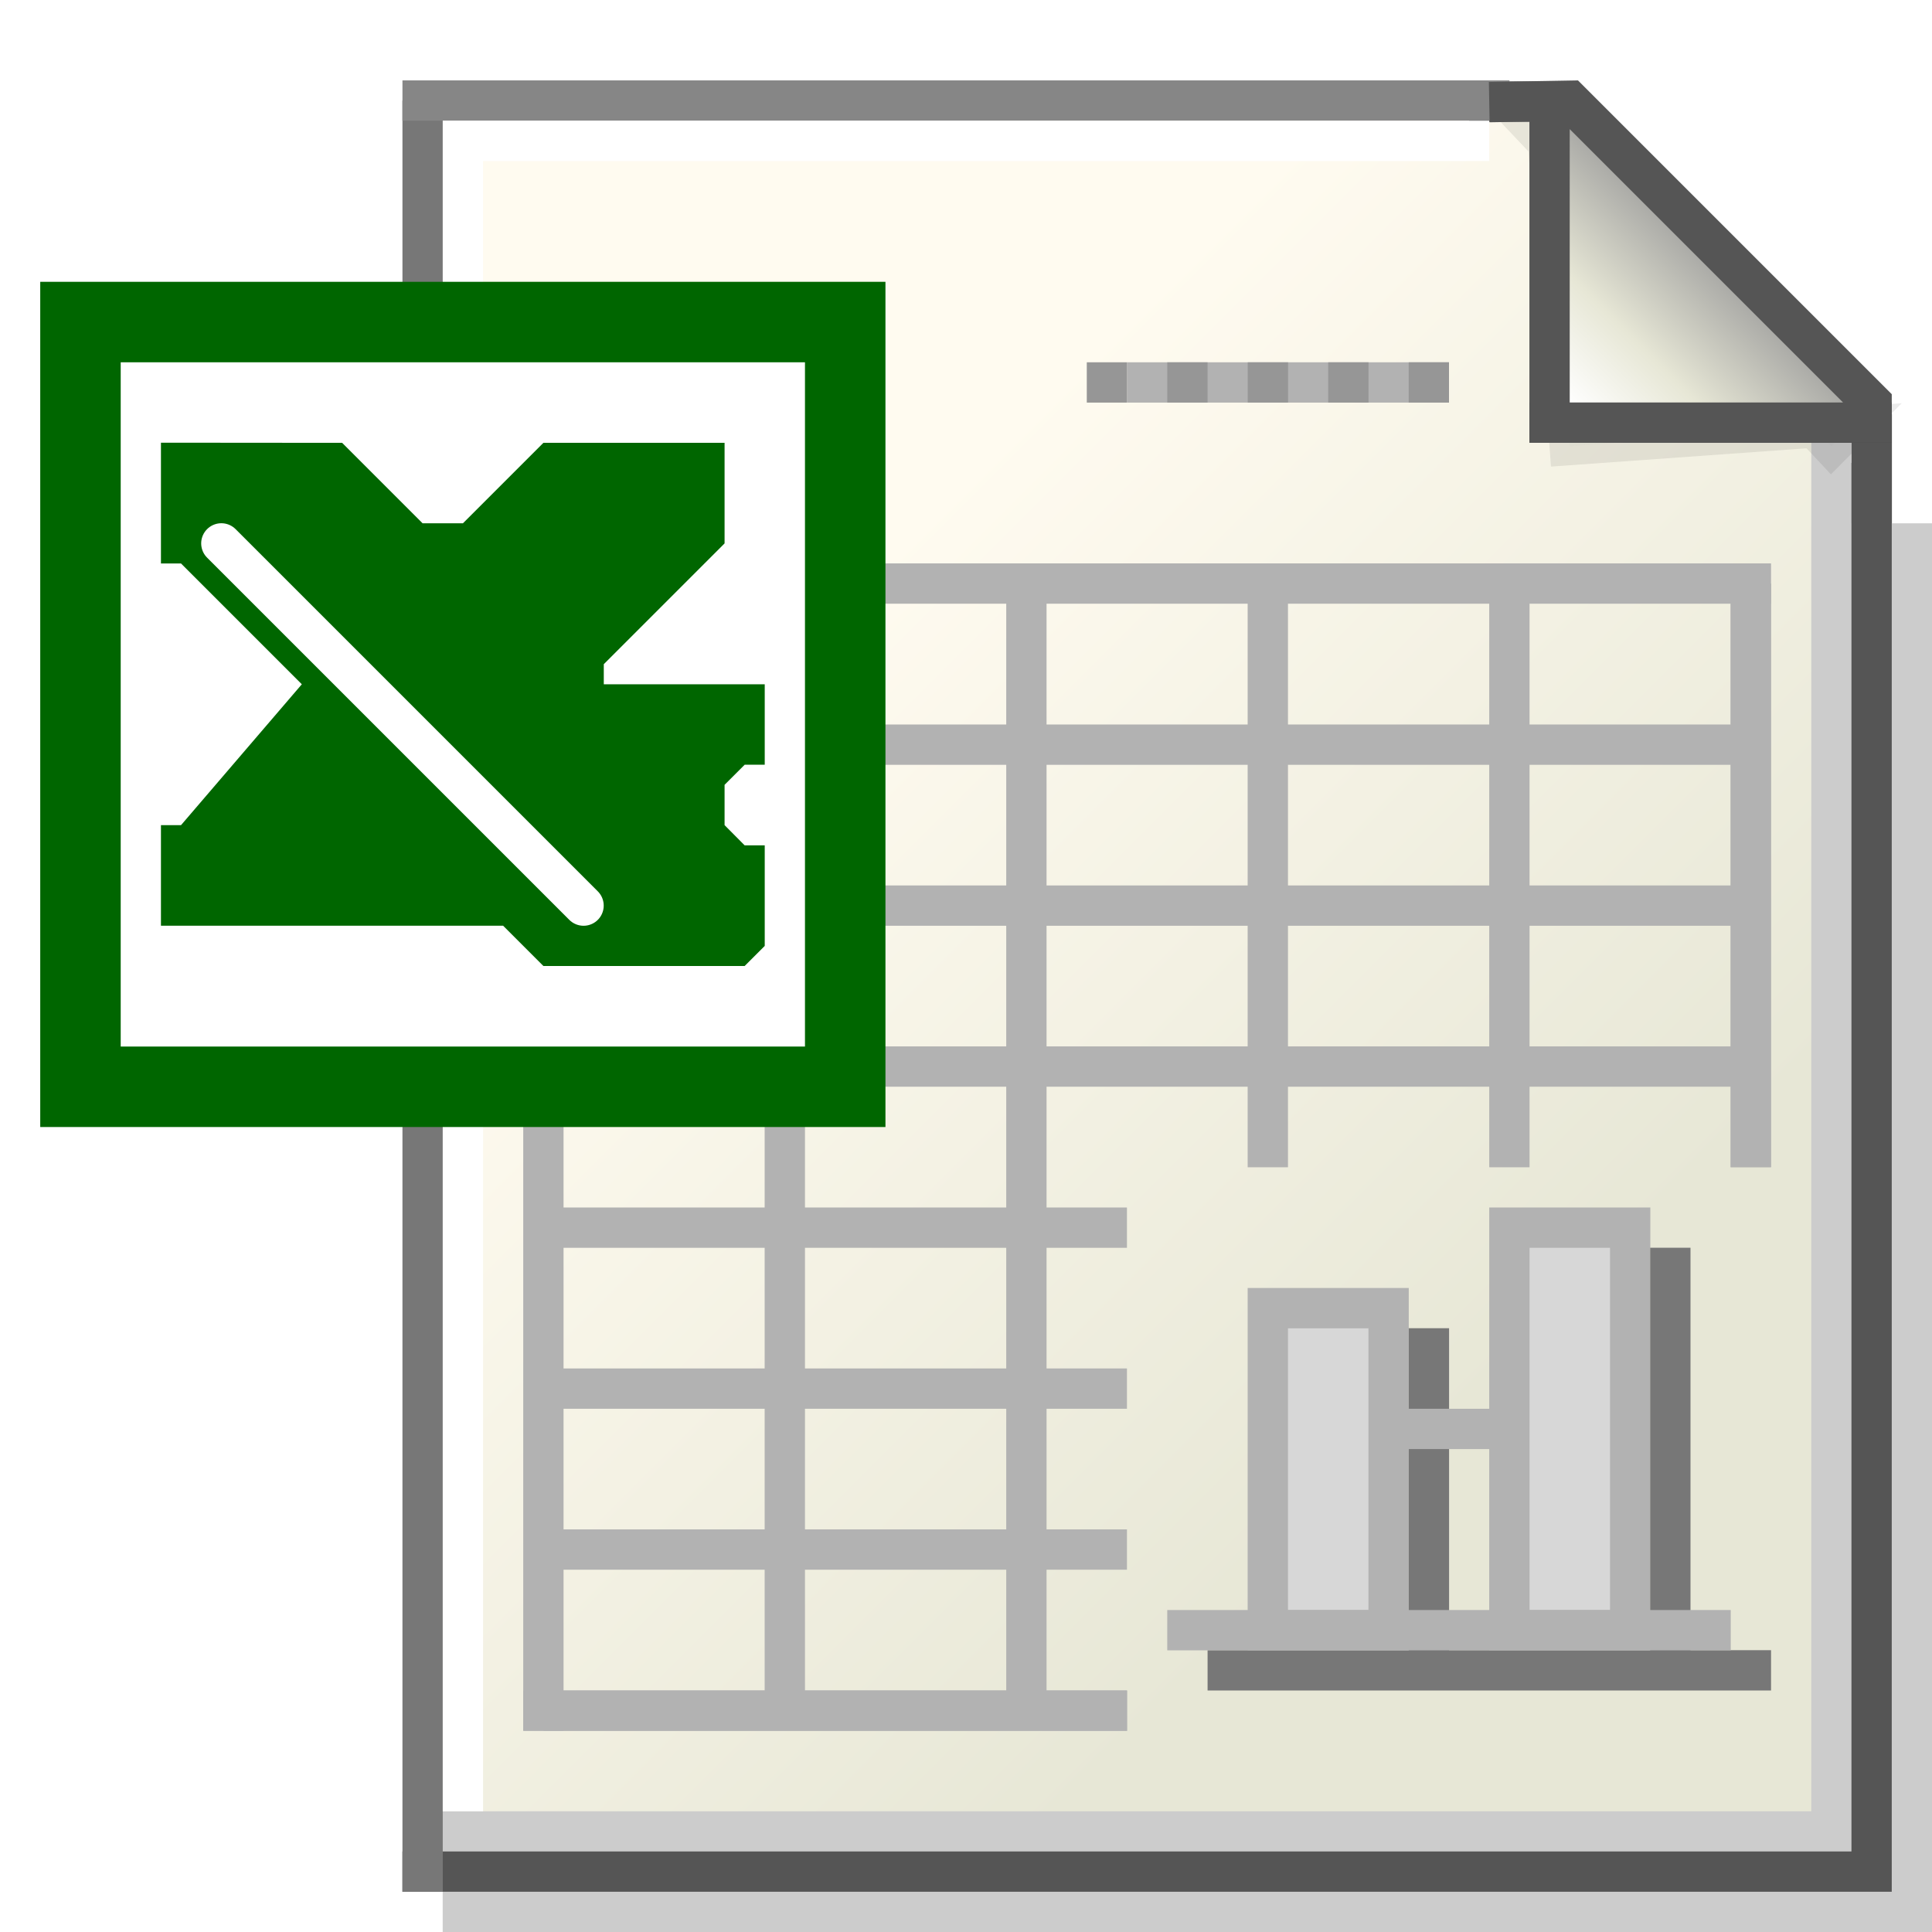<?xml version="1.0" encoding="UTF-8" standalone="no"?>
<!-- Created with Inkscape (http://www.inkscape.org/) -->

<svg
   xmlns:dc="http://purl.org/dc/elements/1.1/"
   xmlns:cc="http://creativecommons.org/ns#"
   xmlns:rdf="http://www.w3.org/1999/02/22-rdf-syntax-ns#"
   xmlns:svg="http://www.w3.org/2000/svg"
   xmlns="http://www.w3.org/2000/svg"
   xmlns:xlink="http://www.w3.org/1999/xlink"
   xmlns:sodipodi="http://sodipodi.sourceforge.net/DTD/sodipodi-0.dtd"
   xmlns:inkscape="http://www.inkscape.org/namespaces/inkscape"
   width="48"
   height="48"
   viewBox="0 0 12.7 12.7"
   version="1.1"
   id="svg8"
   inkscape:version="0.92.3 (2405546, 2018-03-11)"
   sodipodi:docname="msexcel.svg">
  <defs
     id="defs2">
    <linearGradient
       id="linearGradient4608"
       inkscape:collect="always">
      <stop
         id="stop4604"
         offset="0"
         style="stop-color:#e7e7d6;stop-opacity:1" />
      <stop
         id="stop4606"
         offset="1"
         style="stop-color:#fffbf0;stop-opacity:1" />
    </linearGradient>
    <linearGradient
       id="linearGradient4592"
       inkscape:collect="always">
      <stop
         id="stop4588"
         offset="0"
         style="stop-color:#999999;stop-opacity:1" />
      <stop
         style="stop-color:#e7e7d6;stop-opacity:1"
         offset="0.6"
         id="stop4596" />
      <stop
         id="stop4590"
         offset="1"
         style="stop-color:#ffffff;stop-opacity:1" />
    </linearGradient>
    <linearGradient
       id="linearGradient4580"
       inkscape:collect="always">
      <stop
         id="stop4576"
         offset="0"
         style="stop-color:#555555;stop-opacity:1" />
      <stop
         id="stop4578"
         offset="1"
         style="stop-color:#333333;stop-opacity:1" />
    </linearGradient>
    <linearGradient
       id="linearGradient4558"
       inkscape:collect="always">
      <stop
         id="stop4554"
         offset="0"
         style="stop-color:#555555;stop-opacity:1;" />
      <stop
         id="stop4556"
         offset="1"
         style="stop-color:#555555;stop-opacity:1" />
    </linearGradient>
    <linearGradient
       gradientUnits="userSpaceOnUse"
       y2="296.339"
       x2="9.657"
       y1="296.692"
       x1="14.949"
       id="linearGradient4560"
       xlink:href="#linearGradient4558"
       inkscape:collect="always"
       gradientTransform="matrix(1.5,0,0,1.5,-11.31,-148.413)" />
    <linearGradient
       gradientUnits="userSpaceOnUse"
       y2="290.253"
       x2="14.023"
       y1="290.253"
       x1="13.494"
       id="linearGradient4582"
       xlink:href="#linearGradient4580"
       inkscape:collect="always"
       gradientTransform="matrix(1.5,0,0,1.5,-9.855,-147.745)" />
    <linearGradient
       gradientUnits="userSpaceOnUse"
       y2="290.121"
       x2="13.494"
       y1="289.459"
       x1="14.155"
       id="linearGradient4594"
       xlink:href="#linearGradient4592"
       inkscape:collect="always"
       gradientTransform="translate(-7.056,0.357)" />
    <linearGradient
       gradientUnits="userSpaceOnUse"
       y2="291.708"
       x2="10.583"
       y1="294.883"
       x1="13.758"
       id="linearGradient4610"
       xlink:href="#linearGradient4608"
       inkscape:collect="always"
       gradientTransform="matrix(1.5,0,0,1.5,-11.31,-148.413)" />
    <linearGradient
       gradientUnits="userSpaceOnUse"
       y2="290.121"
       x2="13.494"
       y1="289.459"
       x1="14.155"
       id="linearGradient4594-5"
       xlink:href="#linearGradient4592"
       inkscape:collect="always"
       gradientTransform="translate(-7.497,-1.4800324e-5)" />
    <filter
       inkscape:collect="always"
       style="color-interpolation-filters:sRGB"
       id="filter1793"
       x="-0.091"
       width="1.182"
       y="-0.091"
       height="1.182">
      <feGaussianBlur
         inkscape:collect="always"
         stdDeviation="0.067"
         id="feGaussianBlur1795" />
    </filter>
    <linearGradient
       inkscape:collect="always"
       xlink:href="#linearGradient4592"
       id="linearGradient2374"
       gradientUnits="userSpaceOnUse"
       gradientTransform="matrix(1.5,0,0,1.5,-10.781,-147.877)"
       x1="14.773"
       y1="289.19"
       x2="14.067"
       y2="289.896" />
  </defs>
  <sodipodi:namedview
     id="base"
     pagecolor="#ffffff"
     bordercolor="#666666"
     borderopacity="1.0"
     inkscape:pageopacity="0.0"
     inkscape:pageshadow="2"
     inkscape:zoom="5.6"
     inkscape:cx="14.124122"
     inkscape:cy="33.237778"
     inkscape:document-units="mm"
     inkscape:current-layer="layer1"
     showgrid="true"
     units="px"
     inkscape:pagecheckerboard="false"
     inkscape:window-width="1920"
     inkscape:window-height="948"
     inkscape:window-x="0"
     inkscape:window-y="27"
     inkscape:window-maximized="1">
    <inkscape:grid
       type="xygrid"
       id="grid3713"
       empspacing="2"
       spacingx="0.132"
       spacingy="0.132" />
  </sodipodi:namedview>
  <g
     inkscape:label="Layer 1"
     inkscape:groupmode="layer"
     id="layer1"
     transform="translate(0,-284.3)">
    <path
       sodipodi:nodetypes="cccccc"
       style="fill:url(#linearGradient4610);fill-opacity:1;stroke:none;stroke-width:0.397;stroke-linecap:square;stroke-linejoin:miter;stroke-miterlimit:4;stroke-dasharray:none;stroke-opacity:1"
       d="m 2.778,296.603 h 9.525 v -9.657 l -2.117,-1.984 -7.408,0.265 z"
       id="path4602"
       inkscape:connector-curvature="0" />
    <path
       sodipodi:nodetypes="ccc"
       style="fill:none;fill-opacity:1;stroke:#cccccc;stroke-width:0.265;stroke-linecap:square;stroke-linejoin:miter;stroke-miterlimit:4;stroke-dasharray:none;stroke-opacity:1"
       d="m 12.039,287.343 v 8.996 H 3.043"
       id="path4562"
       inkscape:connector-curvature="0" />
    <path
       transform="matrix(1.5,0,0,1.425,0.463,-125.969)"
       sodipodi:nodetypes="cccccc"
       style="opacity:0.283;fill:url(#linearGradient4594-5);fill-opacity:1;stroke:#020202;stroke-width:0.176;stroke-linecap:square;stroke-linejoin:miter;stroke-miterlimit:4;stroke-dasharray:none;stroke-opacity:1;filter:url(#filter1793)"
       d="m 6.482,288.666 0.088,1.3 1.235,-0.093 -0.088,0.093 -1.235,-1.388 -0.088,-0.098"
       id="path4586-1"
       inkscape:connector-curvature="0" />
    <path
       sodipodi:nodetypes="ccc"
       style="fill:none;fill-opacity:1;stroke:url(#linearGradient4560);stroke-width:0.265;stroke-linecap:square;stroke-linejoin:miter;stroke-miterlimit:4;stroke-dasharray:none;stroke-opacity:1"
       d="m 12.303,287.475 v 9.128 h -9.525"
       id="path4552"
       inkscape:connector-curvature="0" />
    <path
       sodipodi:nodetypes="cc"
       style="fill:none;fill-opacity:1;stroke:#777777;stroke-width:0.265;stroke-linecap:square;stroke-linejoin:miter;stroke-miterlimit:4;stroke-dasharray:none;stroke-opacity:1"
       d="M 2.778,296.603 V 285.094"
       id="path4564"
       inkscape:connector-curvature="0" />
    <path
       sodipodi:nodetypes="cccc"
       style="fill:none;fill-opacity:1;stroke:#555555;stroke-width:0.265;stroke-linecap:square;stroke-linejoin:miter;stroke-miterlimit:4;stroke-dasharray:none;stroke-opacity:1"
       d="m 9.79,284.968 h 0.397 l 2.117,2.11 v 0.529"
       id="path4584"
       inkscape:connector-curvature="0" />
    <path
       sodipodi:nodetypes="cc"
       style="fill:none;fill-opacity:1;stroke:#868686;stroke-width:0.265;stroke-linecap:square;stroke-linejoin:miter;stroke-miterlimit:4;stroke-dasharray:none;stroke-opacity:1"
       d="M 9.79,284.961 H 2.778"
       id="path4568"
       inkscape:connector-curvature="0" />
    <path
       sodipodi:nodetypes="cc"
       style="fill:none;fill-opacity:1;stroke:url(#linearGradient4582);stroke-width:0.265;stroke-linecap:square;stroke-linejoin:miter;stroke-miterlimit:4;stroke-dasharray:none;stroke-opacity:1"
       d="M 12.303,287.078 H 10.186"
       id="path4574"
       inkscape:connector-curvature="0" />
    <path
       sodipodi:nodetypes="ccc"
       style="fill:none;fill-opacity:1;stroke:#ffffff;stroke-width:0.265;stroke-linecap:square;stroke-linejoin:miter;stroke-miterlimit:4;stroke-dasharray:none;stroke-opacity:1"
       d="M 9.657,285.226 H 3.043 v 10.848"
       id="path4612"
       inkscape:connector-curvature="0" />
    <path
       sodipodi:nodetypes="cccccc"
       style="opacity:1;fill:url(#linearGradient2374);fill-opacity:1;stroke:#555555;stroke-width:0.265;stroke-linecap:square;stroke-linejoin:miter;stroke-miterlimit:4;stroke-dasharray:none;stroke-opacity:1"
       d="m 10.186,285.1 v 1.978 h 2.117 v -0.132 l -1.984,-1.984 -0.397,0.007"
       id="path4586"
       inkscape:connector-curvature="0" />
    <path
       style="opacity:0.203;fill:none;fill-opacity:1;fill-rule:nonzero;stroke:#000000;stroke-width:0.265;stroke-linecap:butt;stroke-linejoin:miter;stroke-miterlimit:4;stroke-dasharray:none;stroke-opacity:1"
       d="m 12.568,287.74 v 9.128 H 2.91"
       id="path876"
       inkscape:connector-curvature="0" />
    <path
       style="opacity:1;fill:none;fill-opacity:1;fill-rule:nonzero;stroke:#b2b2b2;stroke-width:0.265;stroke-linecap:butt;stroke-linejoin:miter;stroke-miterlimit:4;stroke-dasharray:none;stroke-opacity:1"
       d="M 9.525,286.814 H 7.408"
       id="path2454"
       inkscape:connector-curvature="0"
       sodipodi:nodetypes="cc" />
    <path
       style="opacity:1;fill:none;fill-opacity:1;fill-rule:nonzero;stroke:#969696;stroke-width:0.265;stroke-linecap:butt;stroke-linejoin:miter;stroke-miterlimit:4;stroke-dasharray:none;stroke-opacity:1"
       d="M 9.525,286.814 H 9.26"
       id="path2456-9-3-7-3-7"
       inkscape:connector-curvature="0" />
    <path
       style="opacity:1;fill:none;fill-opacity:1;fill-rule:nonzero;stroke:#969696;stroke-width:0.265;stroke-linecap:butt;stroke-linejoin:miter;stroke-miterlimit:4;stroke-dasharray:none;stroke-opacity:1"
       d="M 8.467,286.814 H 8.202"
       id="path2456-9-4-7-8-2"
       inkscape:connector-curvature="0" />
    <path
       style="opacity:1;fill:none;fill-opacity:1;fill-rule:nonzero;stroke:#969696;stroke-width:0.265;stroke-linecap:butt;stroke-linejoin:miter;stroke-miterlimit:4;stroke-dasharray:none;stroke-opacity:1"
       d="M 7.938,286.814 H 7.673"
       id="path2456-1-5-4-4-2"
       inkscape:connector-curvature="0" />
    <path
       style="opacity:1;fill:none;fill-opacity:1;fill-rule:nonzero;stroke:#969696;stroke-width:0.265;stroke-linecap:butt;stroke-linejoin:miter;stroke-miterlimit:4;stroke-dasharray:none;stroke-opacity:1"
       d="M 7.408,286.814 H 7.144"
       id="path2456-2-03-5-3-6"
       inkscape:connector-curvature="0" />
    <path
       style="opacity:1;fill:none;fill-opacity:1;fill-rule:nonzero;stroke:#969696;stroke-width:0.265;stroke-linecap:butt;stroke-linejoin:miter;stroke-miterlimit:4;stroke-dasharray:none;stroke-opacity:1"
       d="M 8.996,286.814 H 8.731"
       id="path2456-61-2-1-1"
       inkscape:connector-curvature="0" />
    <path
       style="opacity:1;fill:none;fill-opacity:1;fill-rule:nonzero;stroke:#b2b2b2;stroke-width:0.265;stroke-linecap:butt;stroke-linejoin:miter;stroke-miterlimit:4;stroke-dasharray:none;stroke-opacity:1"
       d="M 11.642,288.136 H 3.44"
       id="path1817"
       inkscape:connector-curvature="0" />
    <path
       style="opacity:1;fill:none;fill-opacity:1;fill-rule:nonzero;stroke:#b2b2b2;stroke-width:0.265;stroke-linecap:butt;stroke-linejoin:miter;stroke-miterlimit:4;stroke-dasharray:none;stroke-opacity:1"
       d="m 3.572,288.136 v 7.541"
       id="path1819"
       inkscape:connector-curvature="0" />
    <path
       style="opacity:1;fill:none;fill-opacity:1;fill-rule:nonzero;stroke:#b2b2b2;stroke-width:0.265;stroke-linecap:butt;stroke-linejoin:miter;stroke-miterlimit:4;stroke-dasharray:none;stroke-opacity:1"
       d="m 3.44,295.545 h 3.969"
       id="path1821"
       inkscape:connector-curvature="0" />
    <path
       style="opacity:1;fill:none;fill-opacity:1;fill-rule:nonzero;stroke:#b2b2b2;stroke-width:0.265;stroke-linecap:butt;stroke-linejoin:miter;stroke-miterlimit:4;stroke-dasharray:none;stroke-opacity:1"
       d="m 11.509,288.136 v 3.836"
       id="path1823"
       inkscape:connector-curvature="0" />
    <path
       style="opacity:1;fill:none;fill-opacity:1;fill-rule:nonzero;stroke:#b2b2b2;stroke-width:0.265;stroke-linecap:butt;stroke-linejoin:miter;stroke-miterlimit:4;stroke-dasharray:none;stroke-opacity:1"
       d="M 11.509,289.195 H 3.572"
       id="path1825"
       inkscape:connector-curvature="0" />
    <path
       style="opacity:1;fill:none;fill-opacity:1;fill-rule:nonzero;stroke:#b2b2b2;stroke-width:0.265;stroke-linecap:butt;stroke-linejoin:miter;stroke-miterlimit:4;stroke-dasharray:none;stroke-opacity:1"
       d="M 11.509,290.253 H 3.572"
       id="path1827"
       inkscape:connector-curvature="0" />
    <path
       style="opacity:1;fill:none;fill-opacity:1;fill-rule:nonzero;stroke:#b2b2b2;stroke-width:0.265;stroke-linecap:butt;stroke-linejoin:miter;stroke-miterlimit:4;stroke-dasharray:none;stroke-opacity:1"
       d="M 11.509,291.311 H 3.572"
       id="path1829"
       inkscape:connector-curvature="0" />
    <path
       style="opacity:1;fill:none;fill-opacity:1;fill-rule:nonzero;stroke:#b2b2b2;stroke-width:0.265;stroke-linecap:butt;stroke-linejoin:miter;stroke-miterlimit:4;stroke-dasharray:none;stroke-opacity:1"
       d="m 3.572,292.37 h 3.836"
       id="path1831"
       inkscape:connector-curvature="0" />
    <path
       style="opacity:1;fill:none;fill-opacity:1;fill-rule:nonzero;stroke:#b2b2b2;stroke-width:0.265;stroke-linecap:butt;stroke-linejoin:miter;stroke-miterlimit:4;stroke-dasharray:none;stroke-opacity:1"
       d="M 7.408,293.428 H 3.572"
       id="path1833"
       inkscape:connector-curvature="0" />
    <path
       style="opacity:1;fill:none;fill-opacity:1;fill-rule:nonzero;stroke:#b2b2b2;stroke-width:0.265;stroke-linecap:butt;stroke-linejoin:miter;stroke-miterlimit:4;stroke-dasharray:none;stroke-opacity:1"
       d="m 3.572,294.486 h 3.836"
       id="path1835"
       inkscape:connector-curvature="0" />
    <path
       style="opacity:1;fill:none;fill-opacity:1;fill-rule:nonzero;stroke:#b2b2b2;stroke-width:0.265;stroke-linecap:butt;stroke-linejoin:miter;stroke-miterlimit:4;stroke-dasharray:none;stroke-opacity:1"
       d="M 7.408,295.545 H 3.572"
       id="path1837"
       inkscape:connector-curvature="0" />
    <path
       style="opacity:1;fill:none;fill-opacity:1;fill-rule:nonzero;stroke:#b2b2b2;stroke-width:0.265;stroke-linecap:butt;stroke-linejoin:miter;stroke-miterlimit:4;stroke-dasharray:none;stroke-opacity:1"
       d="m 5.159,295.545 v -7.408"
       id="path1839"
       inkscape:connector-curvature="0" />
    <path
       style="opacity:1;fill:none;fill-opacity:1;fill-rule:nonzero;stroke:#b2b2b2;stroke-width:0.265;stroke-linecap:butt;stroke-linejoin:miter;stroke-miterlimit:4;stroke-dasharray:none;stroke-opacity:1"
       d="m 6.747,288.136 v 7.408"
       id="path1841"
       inkscape:connector-curvature="0" />
    <path
       style="opacity:1;fill:none;fill-opacity:1;fill-rule:nonzero;stroke:#b2b2b2;stroke-width:0.265;stroke-linecap:butt;stroke-linejoin:miter;stroke-miterlimit:4;stroke-dasharray:none;stroke-opacity:1"
       d="m 8.334,291.973 v -3.836"
       id="path1843"
       inkscape:connector-curvature="0" />
    <path
       style="opacity:1;fill:none;fill-opacity:1;fill-rule:nonzero;stroke:#b2b2b2;stroke-width:0.265;stroke-linecap:butt;stroke-linejoin:miter;stroke-miterlimit:4;stroke-dasharray:none;stroke-opacity:1"
       d="m 9.922,291.973 v -3.836"
       id="path1845"
       inkscape:connector-curvature="0" />
    <path
       style="opacity:1;fill:none;fill-opacity:1;fill-rule:nonzero;stroke:#b2b2b2;stroke-width:0.265;stroke-linecap:butt;stroke-linejoin:miter;stroke-miterlimit:4;stroke-dasharray:none;stroke-opacity:1"
       d="m 11.509,291.973 v -3.836"
       id="path1847"
       inkscape:connector-curvature="0" />
    <g
       id="g2419">
      <rect
         y="286.417"
         x="0.529"
         height="5.027"
         width="5.027"
         id="rect855"
         style="opacity:1;fill:#ffffff;fill-opacity:1;fill-rule:nonzero;stroke:#006600;stroke-width:0.529;stroke-linecap:butt;stroke-linejoin:miter;stroke-miterlimit:4;stroke-dasharray:none;stroke-opacity:1" />
      <path
         style="opacity:1;fill:#006600;fill-opacity:1;fill-rule:nonzero;stroke:none;stroke-width:0.265;stroke-linecap:butt;stroke-linejoin:miter;stroke-miterlimit:4;stroke-dasharray:none;stroke-opacity:1"
         d="m 1.058,287.21 v 0.794 h 0.132 l 0.794,0.794 v 0 l -0.794,0.926 h -0.132 v 0.661 H 3.307 L 3.572,290.65 h 1.323 l 0.132,-0.132 v -0.661 H 4.895 L 4.763,289.724 v -0.265 l 0.132,-0.132 h 0.132 v -0.529 H 3.969 v -0.132 l 0.794,-0.794 v -0.661 H 3.572 l -0.529,0.529 H 2.778 l -0.529,-0.529 z"
         id="path958"
         inkscape:connector-curvature="0"
         sodipodi:nodetypes="cccccccccccccccccccccccccccc" />
      <path
         style="opacity:1;fill:none;fill-opacity:1;fill-rule:nonzero;stroke:#ffffff;stroke-width:0.265;stroke-linecap:round;stroke-linejoin:miter;stroke-miterlimit:4;stroke-dasharray:none;stroke-opacity:1"
         d="m 1.455,287.872 2.381,2.381"
         id="path960"
         inkscape:connector-curvature="0" />
    </g>
    <path
       style="opacity:1;fill:none;fill-opacity:1;fill-rule:nonzero;stroke:#777777;stroke-width:0.265;stroke-linecap:butt;stroke-linejoin:miter;stroke-miterlimit:4;stroke-dasharray:none;stroke-opacity:1"
       d="M 11.642,295.28 H 7.938"
       id="path1849"
       inkscape:connector-curvature="0" />
    <rect
       style="opacity:1;fill:#d7d7d7;fill-opacity:1;fill-rule:nonzero;stroke:#b2b2b2;stroke-width:0.265;stroke-linecap:butt;stroke-linejoin:miter;stroke-miterlimit:4;stroke-dasharray:none;stroke-opacity:1"
       id="rect1851"
       width="0.794"
       height="2.117"
       x="8.334"
       y="292.899" />
    <rect
       style="opacity:1;fill:#d7d7d7;fill-opacity:1;fill-rule:nonzero;stroke:#b2b2b2;stroke-width:0.265;stroke-linecap:butt;stroke-linejoin:miter;stroke-miterlimit:4;stroke-dasharray:none;stroke-opacity:1"
       id="rect1853"
       width="0.794"
       height="2.646"
       x="9.922"
       y="292.37" />
    <path
       style="opacity:1;fill:#d7d7d7;fill-opacity:1;fill-rule:nonzero;stroke:#777777;stroke-width:0.265;stroke-linecap:butt;stroke-linejoin:miter;stroke-miterlimit:4;stroke-dasharray:none;stroke-opacity:1"
       d="m 9.393,293.031 v 2.249"
       id="path1855"
       inkscape:connector-curvature="0" />
    <path
       style="opacity:1;fill:none;fill-opacity:1;fill-rule:nonzero;stroke:#777777;stroke-width:0.265;stroke-linecap:butt;stroke-linejoin:miter;stroke-miterlimit:4;stroke-dasharray:none;stroke-opacity:1"
       d="m 10.98,292.502 v 2.778"
       id="path1857"
       inkscape:connector-curvature="0" />
    <path
       style="opacity:1;fill:#d7d7d7;fill-opacity:1;fill-rule:nonzero;stroke:#b2b2b2;stroke-width:0.265;stroke-linecap:butt;stroke-linejoin:miter;stroke-miterlimit:4;stroke-dasharray:none;stroke-opacity:1"
       d="m 9.128,293.693 h 0.794"
       id="path1859"
       inkscape:connector-curvature="0" />
    <path
       style="opacity:1;fill:#d7d7d7;fill-opacity:1;fill-rule:nonzero;stroke:#b2b2b2;stroke-width:0.265;stroke-linecap:butt;stroke-linejoin:miter;stroke-miterlimit:4;stroke-dasharray:none;stroke-opacity:1"
       d="M 11.377,295.016 H 7.673"
       id="path1861"
       inkscape:connector-curvature="0" />
  </g>
</svg>
